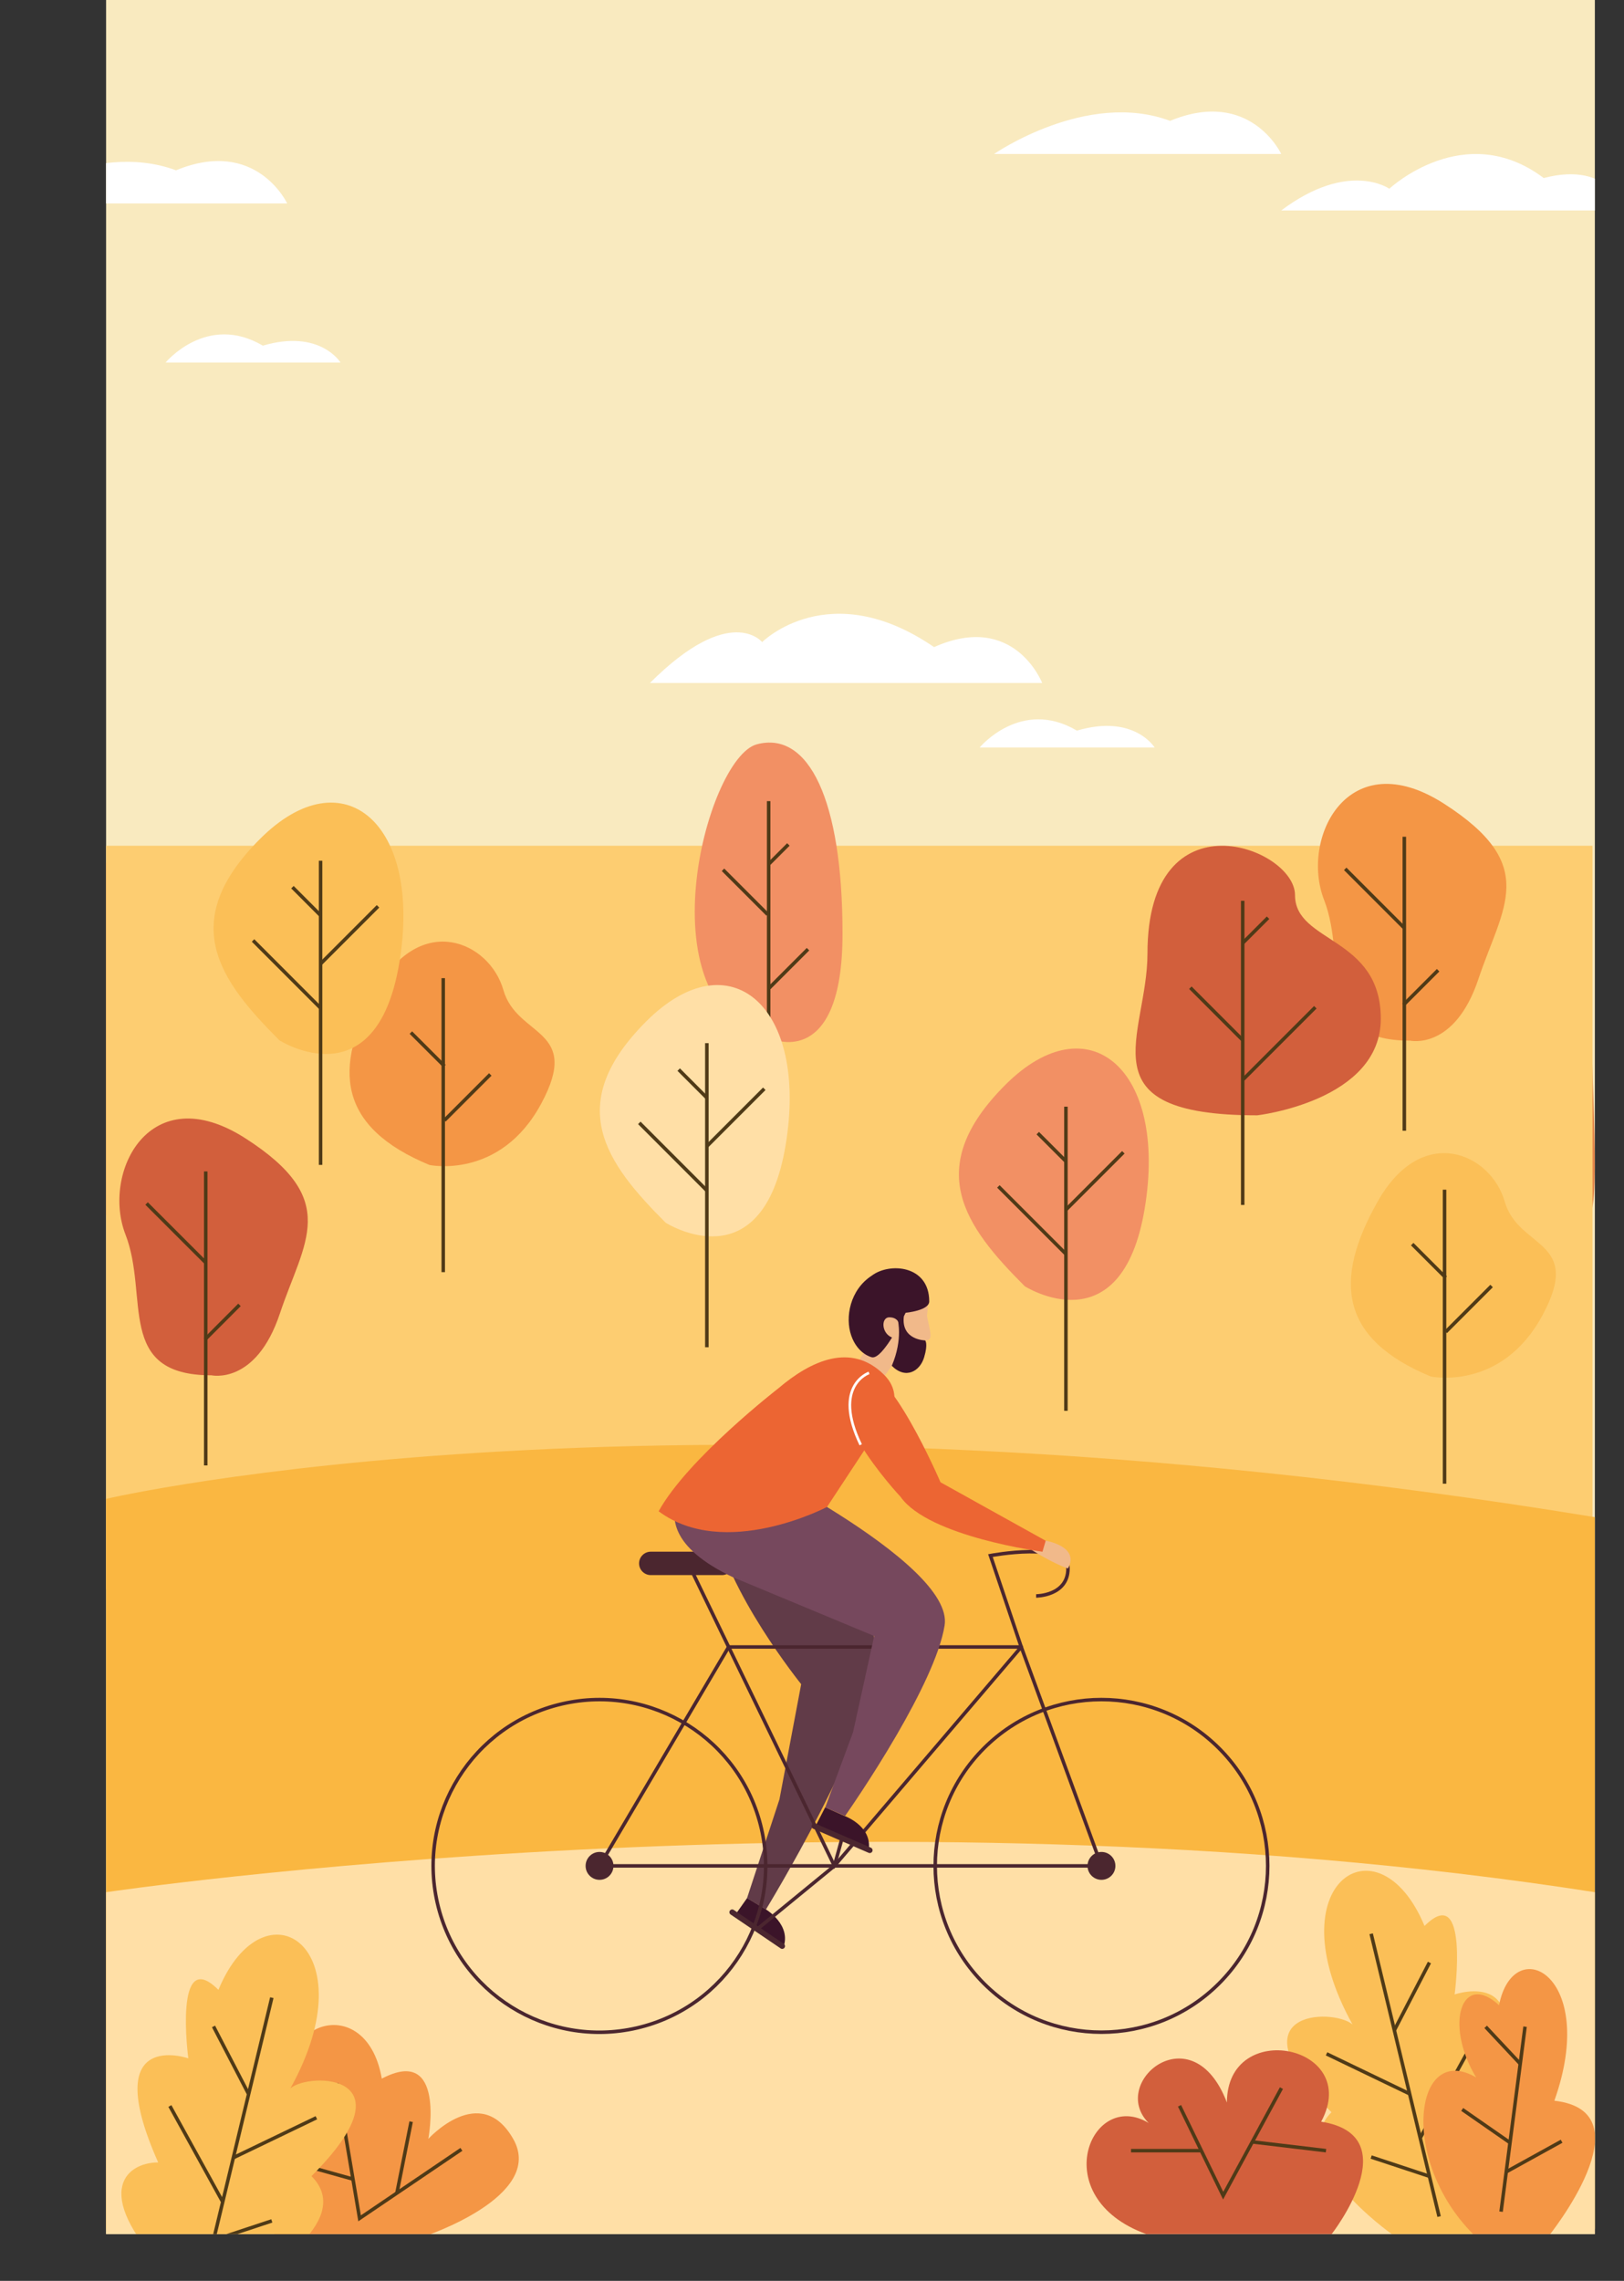 <?xml version="1.0" encoding="UTF-8"?><svg id="uuid-bb4e9a60-43f0-4e71-8805-53e22ce3be77" xmlns="http://www.w3.org/2000/svg" width="163.62mm" height="229.71mm" xmlns:xlink="http://www.w3.org/1999/xlink" viewBox="0 0 463.82 651.16"><rect x="0" y="0" width="463.82" height="651.16" fill="#333333" stroke="none"/><defs><style>.uuid-c349cae5-f844-4e42-bd08-7f1390a4744f{fill:#f29064;}.uuid-481f694d-7a06-469a-8a22-dd7d4ec4c31c{fill:#4b262f;}.uuid-1ca9d461-eef5-4747-b20f-203e3bde89d5{fill:#fff;}.uuid-59374ca3-6e81-4392-9139-829367d3a7fb{fill:#f49645;}.uuid-a596bfe8-6fbc-471d-80ce-64f928547d21{fill:#f1b98a;}.uuid-af2590a6-c8c7-49ba-93fb-8b3a3276aa58{clip-path:url(#uuid-ebdf72b4-8b42-4e26-b95f-2291c9faaf85);}.uuid-c4af99d2-03b1-42d1-b6db-30f06bb80b23{stroke:#fff;stroke-width:.75px;}.uuid-c4af99d2-03b1-42d1-b6db-30f06bb80b23,.uuid-41c47a7d-e40b-43e7-815a-ed097a7ce82f,.uuid-8a8aa1d5-c87d-475b-90be-0d03c3eb5375,.uuid-7bd6387f-d39f-4959-a817-6885785fa3ec{fill:none;}.uuid-c4af99d2-03b1-42d1-b6db-30f06bb80b23,.uuid-41c47a7d-e40b-43e7-815a-ed097a7ce82f,.uuid-7bd6387f-d39f-4959-a817-6885785fa3ec{stroke-miterlimit:10;}.uuid-fdb21c5c-595d-40d8-9f10-2fd775277b59{fill:#ffdfa6;}.uuid-0417e300-2578-419c-ad50-e55dfc52e673{fill:#76485d;}.uuid-6aa79d4a-3a27-44d8-80dd-4b4c9455ddf7{fill:#d25f3c;}.uuid-a908791e-2d47-45c7-90e2-ea006f0fb487{fill:#fdcd71;}.uuid-41c47a7d-e40b-43e7-815a-ed097a7ce82f{stroke:#4f3a17;}.uuid-138012cd-3bbb-4d2f-bc6b-51c4aab5c292{fill:#3b1429;}.uuid-27c4b72a-b736-48dd-bed9-b47e652f8f1b{fill:#613b48;}.uuid-da981f80-0ffd-48b9-b816-47bf6b7f79e1{fill:#e5874b;}.uuid-ce20d657-53ee-470a-905c-8295698f734e{fill:#fab741;}.uuid-fa1db70c-5443-4793-a7e8-0238e93fc5fc{fill:#fbbf57;}.uuid-c6e3d619-1982-4ed4-9a70-83d65640f4f6{fill:#ec6533;}.uuid-7bd6387f-d39f-4959-a817-6885785fa3ec{stroke:#4b262f;}.uuid-6b707f00-19e4-4bae-9f7e-03858809adf0{fill:#f9eabf;}</style><clipPath id="uuid-ebdf72b4-8b42-4e26-b95f-2291c9faaf85"><rect class="uuid-8a8aa1d5-c87d-475b-90be-0d03c3eb5375" x="30.3" width="425.2" height="637.8"/></clipPath></defs><g id="uuid-8ed3b595-474e-4a13-9de5-827a88d39b50"><g><g class="uuid-af2590a6-c8c7-49ba-93fb-8b3a3276aa58"><g><rect class="uuid-6b707f00-19e4-4bae-9f7e-03858809adf0" x="30.3" width="425.2" height="637.8"/><path class="uuid-da981f80-0ffd-48b9-b816-47bf6b7f79e1" d="M30.3,246.34s34.75-2.02,89.72,15.73c89.76,28.99,185.98,32.95,277.67,10.86,20.85-5.02,39.97-6.94,56.22-2.05,0,29.3,3.56,72.45,0,76.01s-423.61,0-423.61,0v-100.56Z"/><rect class="uuid-a908791e-2d47-45c7-90e2-ea006f0fb487" x="30.3" y="241.46" width="424.53" height="212.27"/><path class="uuid-ce20d657-53ee-470a-905c-8295698f734e" d="M30.3,427.91s161.68-38,425.2,5.22v203.2H30.3v-208.42Z"/><path class="uuid-fdb21c5c-595d-40d8-9f10-2fd775277b59" d="M30.3,540.2s217.88-32.33,425.2,0v97.6H30.3v-97.6Z"/><g><path class="uuid-59374ca3-6e81-4392-9139-829367d3a7fb" d="M85.58,605.94c-13.29-27.37,18.77-39.88,23.46-12.51,18.38-9.7,13.29,17.2,13.29,17.2,0,0,14.86-16.42,24.24,0,9.38,16.42-25.54,27.89-25.54,27.89l-42.54-.72c-38.09-21.9-17.94-49.85,7.08-31.86Z"/><line class="uuid-41c47a7d-e40b-43e7-815a-ed097a7ce82f" x1="117.42" y1="605.71" x2="113.36" y2="626.09"/><polyline class="uuid-41c47a7d-e40b-43e7-815a-ed097a7ce82f" points="131.78 613.62 102.7 633.31 96.2 594.8"/><line class="uuid-41c47a7d-e40b-43e7-815a-ed097a7ce82f" x1="71.94" y1="614.05" x2="100.81" y2="622.11"/></g><g><path class="uuid-fa1db70c-5443-4793-a7e8-0238e93fc5fc" d="M45.18,617.35c-17.2-38.67,8.6-29.72,8.6-29.72,0,0-4.3-32.45,8.6-19.55,13.12-31.64,42.99-12.25,20.57,28.11,5.68-4.79,35.12-4.04,6.01,25.07,13.29,13.29-17.2,29.72-17.2,29.72h-21.9c-24.63-24.63-14.08-33.63-4.69-33.63Z"/><line class="uuid-41c47a7d-e40b-43e7-815a-ed097a7ce82f" x1="77.63" y1="570.31" x2="58.22" y2="651.04"/><line class="uuid-41c47a7d-e40b-43e7-815a-ed097a7ce82f" x1="90.36" y1="604.59" x2="66.65" y2="615.99"/><line class="uuid-41c47a7d-e40b-43e7-815a-ed097a7ce82f" x1="77.63" y1="634.04" x2="60.98" y2="639.55"/><line class="uuid-41c47a7d-e40b-43e7-815a-ed097a7ce82f" x1="60.98" y1="578.52" x2="71.01" y2="597.84"/><line class="uuid-41c47a7d-e40b-43e7-815a-ed097a7ce82f" x1="48.52" y1="601.24" x2="63.61" y2="628.61"/></g><g><path class="uuid-fa1db70c-5443-4793-a7e8-0238e93fc5fc" d="M424.05,599.11c17.2-38.67-8.6-29.72-8.6-29.72,0,0,4.3-32.45-8.6-19.55-13.12-31.64-42.99-12.25-20.57,28.11-5.68-4.79-35.12-4.04-6.01,25.07-13.29,13.29,17.2,34.77,17.2,34.77h23.25c24.63-24.63,12.72-38.68,3.34-38.68Z"/><line class="uuid-41c47a7d-e40b-43e7-815a-ed097a7ce82f" x1="391.61" y1="552.07" x2="411.01" y2="632.8"/><line class="uuid-41c47a7d-e40b-43e7-815a-ed097a7ce82f" x1="378.87" y1="586.35" x2="402.59" y2="597.76"/><line class="uuid-41c47a7d-e40b-43e7-815a-ed097a7ce82f" x1="391.61" y1="615.81" x2="408.25" y2="621.31"/><line class="uuid-41c47a7d-e40b-43e7-815a-ed097a7ce82f" x1="408.25" y1="560.28" x2="398.23" y2="579.61"/><line class="uuid-41c47a7d-e40b-43e7-815a-ed097a7ce82f" x1="420.71" y1="583" x2="405.62" y2="610.37"/></g><g><path class="uuid-59374ca3-6e81-4392-9139-829367d3a7fb" d="M421.58,593.07c-9.2-15.3-4.05-30.39,6.55-20.61,4.13-21.11,28.58-8.71,15.8,27.27,27.14,3.11-1.74,38.79-1.74,38.79l-21.48-.72c-21.2-21.36-16.71-54.95,.86-44.73Z"/><line class="uuid-41c47a7d-e40b-43e7-815a-ed097a7ce82f" x1="435.56" y1="578.59" x2="428.71" y2="631.4"/><line class="uuid-41c47a7d-e40b-43e7-815a-ed097a7ce82f" x1="446" y1="611.3" x2="430.18" y2="620.03"/><line class="uuid-41c47a7d-e40b-43e7-815a-ed097a7ce82f" x1="417.61" y1="602.22" x2="431.26" y2="611.7"/><line class="uuid-41c47a7d-e40b-43e7-815a-ed097a7ce82f" x1="424.31" y1="578.64" x2="434.19" y2="589.18"/></g><g><path class="uuid-6aa79d4a-3a27-44d8-80dd-4b4c9455ddf7" d="M328.06,606.09c-11.55-11.55,12.51-31.64,22.35-5.84,0-24.24,38.65-16.42,26.92,5.47,25.02,3.91,3.01,32.07,3.01,32.07h-53c-28.87-10.52-15.7-41.65,.72-31.7Z"/><polyline class="uuid-41c47a7d-e40b-43e7-815a-ed097a7ce82f" points="365.98 596.13 349.34 626.84 336.88 601.18"/><line class="uuid-41c47a7d-e40b-43e7-815a-ed097a7ce82f" x1="378.71" y1="613.99" x2="357.66" y2="611.49"/><line class="uuid-41c47a7d-e40b-43e7-815a-ed097a7ce82f" x1="323.03" y1="613.99" x2="343.1" y2="613.99"/></g><path class="uuid-1ca9d461-eef5-4747-b20f-203e3bde89d5" d="M185.64,194.97h112s-7.94-20.46-30.87-10.23c-29.98-20.55-49.1-1.43-49.1-1.43,0,0-9.06-11.31-32.03,11.66Z"/><path class="uuid-1ca9d461-eef5-4747-b20f-203e3bde89d5" d="M365.93,60.08h97.89s-3.53-14.29-22.93-9.26c-22.67-17.04-44.09,3.06-44.09,3.06,0,0-11.64-8.25-30.87,6.2Z"/><path class="uuid-1ca9d461-eef5-4747-b20f-203e3bde89d5" d="M0,58.08H82.02s-8.82-18.92-31.75-9.46C26.46,39.75,0,58.08,0,58.08Z"/><g><path class="uuid-59374ca3-6e81-4392-9139-829367d3a7fb" d="M402.66,297.08s12.74,2.94,19.6-17.64c6.86-20.58,17.64-32.34-9.8-49.97s-41.16,9.8-34.3,27.44c6.86,17.64-2.94,40.18,24.5,40.18Z"/><line class="uuid-41c47a7d-e40b-43e7-815a-ed097a7ce82f" x1="401.08" y1="238.88" x2="401.08" y2="322.81"/><line class="uuid-41c47a7d-e40b-43e7-815a-ed097a7ce82f" x1="410.73" y1="276.99" x2="400.84" y2="286.88"/><line class="uuid-41c47a7d-e40b-43e7-815a-ed097a7ce82f" x1="384.2" y1="248.05" x2="401.08" y2="264.93"/></g><g><path class="uuid-6aa79d4a-3a27-44d8-80dd-4b4c9455ddf7" d="M60.34,392.62s12.74,2.94,19.6-17.64c6.86-20.58,17.64-32.34-9.8-49.97-27.44-17.64-41.16,9.8-34.3,27.44,6.86,17.64-2.94,40.18,24.5,40.18Z"/><line class="uuid-41c47a7d-e40b-43e7-815a-ed097a7ce82f" x1="58.76" y1="334.43" x2="58.76" y2="418.36"/><line class="uuid-41c47a7d-e40b-43e7-815a-ed097a7ce82f" x1="68.4" y1="372.53" x2="58.52" y2="382.42"/><line class="uuid-41c47a7d-e40b-43e7-815a-ed097a7ce82f" x1="41.87" y1="343.59" x2="58.76" y2="360.47"/></g><g><path class="uuid-c349cae5-f844-4e42-bd08-7f1390a4744f" d="M221.03,296.76s19.6,8.19,19.6-30.2-9.74-57.99-24.47-54.07c-14.73,3.92-33.34,76.43,4.87,84.27Z"/><line class="uuid-41c47a7d-e40b-43e7-815a-ed097a7ce82f" x1="219.53" y1="228.71" x2="219.53" y2="323.08"/><line class="uuid-41c47a7d-e40b-43e7-815a-ed097a7ce82f" x1="230.77" y1="270.98" x2="219.54" y2="282.21"/><line class="uuid-41c47a7d-e40b-43e7-815a-ed097a7ce82f" x1="206.49" y1="248.31" x2="219.24" y2="261.06"/><line class="uuid-41c47a7d-e40b-43e7-815a-ed097a7ce82f" x1="225.16" y1="241.08" x2="219.7" y2="246.54"/></g><g><path class="uuid-6aa79d4a-3a27-44d8-80dd-4b4c9455ddf7" d="M359.08,318.41s35.28-4.06,35.28-27.58-24.5-21.56-24.5-35.28-42.14-29.4-42.14,16.66c0,23.52-18.62,46.2,31.36,46.2Z"/><line class="uuid-41c47a7d-e40b-43e7-815a-ed097a7ce82f" x1="354.92" y1="257.17" x2="354.92" y2="344"/><line class="uuid-41c47a7d-e40b-43e7-815a-ed097a7ce82f" x1="375.66" y1="287.56" x2="355.04" y2="308.18"/><line class="uuid-41c47a7d-e40b-43e7-815a-ed097a7ce82f" x1="339.97" y1="281.98" x2="354.8" y2="296.81"/><line class="uuid-41c47a7d-e40b-43e7-815a-ed097a7ce82f" x1="362.16" y1="262" x2="354.92" y2="269.23"/></g><g><path class="uuid-59374ca3-6e81-4392-9139-829367d3a7fb" d="M122.66,332.58s20.12,4.31,31.88-17.44c11.76-21.75-6.86-18.81-10.78-32.53-3.92-13.72-23.52-22.54-36.26,0-12.74,22.54-10.85,39.2,15.15,49.97Z"/><line class="uuid-41c47a7d-e40b-43e7-815a-ed097a7ce82f" x1="126.59" y1="279.25" x2="126.59" y2="363.18"/><line class="uuid-41c47a7d-e40b-43e7-815a-ed097a7ce82f" x1="140.03" y1="306.74" x2="126.93" y2="319.84"/><line class="uuid-41c47a7d-e40b-43e7-815a-ed097a7ce82f" x1="117.35" y1="294.79" x2="126.93" y2="304.36"/></g><g><path class="uuid-fa1db70c-5443-4793-a7e8-0238e93fc5fc" d="M408.64,392.97s20.12,4.31,31.88-17.44c11.76-21.75-6.86-18.81-10.78-32.53-3.92-13.72-23.52-22.54-36.26,0-12.74,22.54-10.85,39.2,15.15,49.97Z"/><line class="uuid-41c47a7d-e40b-43e7-815a-ed097a7ce82f" x1="412.57" y1="339.64" x2="412.57" y2="423.58"/><line class="uuid-41c47a7d-e40b-43e7-815a-ed097a7ce82f" x1="426" y1="367.14" x2="412.9" y2="380.24"/><line class="uuid-41c47a7d-e40b-43e7-815a-ed097a7ce82f" x1="403.33" y1="355.18" x2="412.9" y2="364.75"/></g><g><path class="uuid-fdb21c5c-595d-40d8-9f10-2fd775277b59" d="M190.1,349.06s27.63,17.69,34.27-22.11c6.63-39.79-16.03-59.14-39.79-35.37-23.77,23.77-11.61,40.35,5.53,57.48Z"/><line class="uuid-41c47a7d-e40b-43e7-815a-ed097a7ce82f" x1="201.88" y1="297.81" x2="201.88" y2="384.63"/><line class="uuid-41c47a7d-e40b-43e7-815a-ed097a7ce82f" x1="218.28" y1="310.83" x2="201.88" y2="327.23"/><line class="uuid-41c47a7d-e40b-43e7-815a-ed097a7ce82f" x1="182.59" y1="320.57" x2="201.88" y2="339.87"/><line class="uuid-41c47a7d-e40b-43e7-815a-ed097a7ce82f" x1="193.84" y1="305.36" x2="201.88" y2="313.41"/></g><g><path class="uuid-fa1db70c-5443-4793-a7e8-0238e93fc5fc" d="M79.78,296.98s27.63,17.69,34.27-22.11c6.63-39.79-16.03-59.14-39.79-35.37-23.77,23.77-11.61,40.35,5.53,57.48Z"/><line class="uuid-41c47a7d-e40b-43e7-815a-ed097a7ce82f" x1="91.56" y1="245.73" x2="91.56" y2="332.56"/><line class="uuid-41c47a7d-e40b-43e7-815a-ed097a7ce82f" x1="107.96" y1="258.75" x2="91.56" y2="275.15"/><line class="uuid-41c47a7d-e40b-43e7-815a-ed097a7ce82f" x1="72.27" y1="268.49" x2="91.56" y2="287.79"/><line class="uuid-41c47a7d-e40b-43e7-815a-ed097a7ce82f" x1="83.52" y1="253.28" x2="91.56" y2="261.33"/></g><g><path class="uuid-c349cae5-f844-4e42-bd08-7f1390a4744f" d="M292.65,367.19s27.63,17.69,34.27-22.11c6.63-39.79-16.03-59.14-39.79-35.37-23.77,23.77-11.61,40.35,5.53,57.48Z"/><line class="uuid-41c47a7d-e40b-43e7-815a-ed097a7ce82f" x1="304.43" y1="315.94" x2="304.43" y2="402.77"/><line class="uuid-41c47a7d-e40b-43e7-815a-ed097a7ce82f" x1="320.83" y1="328.97" x2="304.43" y2="345.37"/><line class="uuid-41c47a7d-e40b-43e7-815a-ed097a7ce82f" x1="285.14" y1="338.71" x2="304.43" y2="358"/><line class="uuid-41c47a7d-e40b-43e7-815a-ed097a7ce82f" x1="296.39" y1="323.5" x2="304.43" y2="331.54"/></g><path class="uuid-1ca9d461-eef5-4747-b20f-203e3bde89d5" d="M283.91,43.96h82.02s-8.82-18.92-31.75-9.46c-23.81-8.87-50.27,9.46-50.27,9.46Z"/><path class="uuid-1ca9d461-eef5-4747-b20f-203e3bde89d5" d="M279.79,213.4h49.97s-5.87-9.64-22.19-4.82c-15.98-9.42-27.78,4.82-27.78,4.82Z"/><path class="uuid-1ca9d461-eef5-4747-b20f-203e3bde89d5" d="M47.29,103.5h49.97s-5.87-9.64-22.19-4.82c-15.98-9.42-27.78,4.82-27.78,4.82Z"/></g></g><g><path class="uuid-27c4b72a-b736-48dd-bed9-b47e652f8f1b" d="M218.7,410.76s-17.82,4.67-14.73,23.36c3.31,20.02,24.85,46.69,24.85,46.69l-6.21,32.9-9.25,28.17,5.4,3.25s7.62-12.43,15.36-27.52c7.55-14.7,15.21-31.93,16.07-42.66,1.74-21.73-31.48-64.18-31.48-64.18Z"/><path class="uuid-a596bfe8-6fbc-471d-80ce-64f928547d21" d="M264.23,368.31s1.27,1.82,.52,7.29c.75,4.45,2.23,7.47-.97,7.03-.65,4.71-2.87,6.84-11.05,5.03-6.5-1.44-7.37-11.75-3.25-18.93,4.12-7.18,12.52-6.02,14.74-.42Z"/><polygon class="uuid-a596bfe8-6fbc-471d-80ce-64f928547d21" points="248.88 382.69 243.63 391.12 250.12 396.34 256.36 387.59 248.88 382.69"/><path class="uuid-138012cd-3bbb-4d2f-bc6b-51c4aab5c292" d="M213.36,541.87l5.4,3.25s7.41,4.43,4.94,10.95l-13.53-9.66,3.2-4.53Z"/><circle class="uuid-7bd6387f-d39f-4959-a817-6885785fa3ec" cx="171.22" cy="532.69" r="47.48" transform="translate(-115.55 52.23) rotate(-13.01)"/><circle class="uuid-7bd6387f-d39f-4959-a817-6885785fa3ec" cx="314.58" cy="532.69" r="47.48" transform="translate(-284.53 378.46) rotate(-45)"/><polygon class="uuid-7bd6387f-d39f-4959-a817-6885785fa3ec" points="239.48 532.69 171.22 532.69 208.1 470.19 291.67 470.19 314.58 532.69 239.48 532.69"/><path class="uuid-7bd6387f-d39f-4959-a817-6885785fa3ec" d="M195.49,444.1l42.82,88.59,53.36-62.5-8.8-26.09s22.15-4.17,22.15,3.68-9.1,7.85-9.1,7.85"/><path class="uuid-481f694d-7a06-469a-8a22-dd7d4ec4c31c" d="M206.19,449.67h-20.33c-1.84,0-3.34-1.5-3.34-3.34h0c0-1.84,1.5-3.34,3.34-3.34h20.33c1.84,0,3.34,1.5,3.34,3.34h0c0,1.84-1.5,3.34-3.34,3.34Z"/><path class="uuid-a596bfe8-6fbc-471d-80ce-64f928547d21" d="M298.64,439.85s9.86,1.59,6.37,7.93c-4.55-1.56-10.28-5.24-10.28-5.24l3.9-2.68Z"/><path class="uuid-138012cd-3bbb-4d2f-bc6b-51c4aab5c292" d="M235.68,515.98l5.39,2.4s8.14,2.86,7.02,9.75l-15.19-6.78,2.78-5.37Z"/><path class="uuid-481f694d-7a06-469a-8a22-dd7d4ec4c31c" d="M167.25,532.69c0,2.2,1.78,3.98,3.98,3.98s3.98-1.78,3.98-3.98-1.78-3.98-3.98-3.98-3.98,1.78-3.98,3.98Z"/><path class="uuid-481f694d-7a06-469a-8a22-dd7d4ec4c31c" d="M310.6,532.69c0,2.2,1.78,3.98,3.98,3.98s3.98-1.78,3.98-3.98-1.78-3.98-3.98-3.98-3.98,1.78-3.98,3.98Z"/><path class="uuid-481f694d-7a06-469a-8a22-dd7d4ec4c31c" d="M248.09,528.96l-15.83-6.88c-.4-.17-.59-.65-.41-1.05h0c.17-.4,.65-.59,1.05-.41l15.83,6.88c.4,.17,.59,.65,.41,1.05h0c-.17,.4-.65,.59-1.05,.41Z"/><path class="uuid-481f694d-7a06-469a-8a22-dd7d4ec4c31c" d="M222.96,556.25l-14.29-9.68c-.36-.25-.46-.74-.21-1.1h0c.25-.36,.74-.46,1.1-.21l14.29,9.68c.36,.25,.46,.74,.21,1.1h0c-.25,.36-.74,.46-1.1,.21Z"/><polyline class="uuid-7bd6387f-d39f-4959-a817-6885785fa3ec" points="216.26 550.75 238.31 532.69 240.49 524.79"/><path class="uuid-0417e300-2578-419c-ad50-e55dfc52e673" d="M206.6,413.95s-33.25,19.27,2.77,36.35l40.3,16.76-6.03,27.44-7.95,21.5,5.66,2.44s7.5-10.64,14.83-23.28c6.18-10.65,12.24-22.73,13.6-31.08,2.98-18.27-63.17-50.12-63.17-50.12Z"/><path class="uuid-c6e3d619-1982-4ed4-9a70-83d65640f4f6" d="M252.53,392.52c-9.47-9.47-21.04-3.98-30.2,3.81h0s-25.91,20.04-34.22,35.12c18.89,14.1,48.09-1.23,48.09-1.23l11.15-16.94c6.94-6.86,11.3-14.63,5.18-20.76Z"/><path class="uuid-c6e3d619-1982-4ed4-9a70-83d65640f4f6" d="M257.21,427.33s-27.15-28.84-11.79-35.84c8.04-3.66,23.19,31.68,23.19,31.68l30.04,16.69-.92,3.14s-32.46-4.24-40.52-15.66Z"/><path class="uuid-138012cd-3bbb-4d2f-bc6b-51c4aab5c292" d="M248.98,387.48s-4-.87-5.85-6.15c-1.85-5.28-.35-13.13,5.85-17.15,5.04-3.83,16.41-3.02,16.41,7.35,0,2.64-6.74,3.25-6.74,3.25,0,0-6.45,13.52-9.67,12.7Z"/><path class="uuid-a596bfe8-6fbc-471d-80ce-64f928547d21" d="M256.85,378.18s-.23-2.1-2.84-2.1-2.27,5.22,1.42,5.96"/><path class="uuid-138012cd-3bbb-4d2f-bc6b-51c4aab5c292" d="M256.36,376.57s1.63,5.63-1.66,13.35c3.98,3.98,8.04,1.55,9.23-2.41,1.19-3.95,.3-4.84,.3-4.84,0,0-6.91-.06-6.09-6.85"/><path class="uuid-c4af99d2-03b1-42d1-b6db-30f06bb80b23" d="M248.2,391.95s-10.54,3.56-2.38,20.51"/></g></g></g></svg>